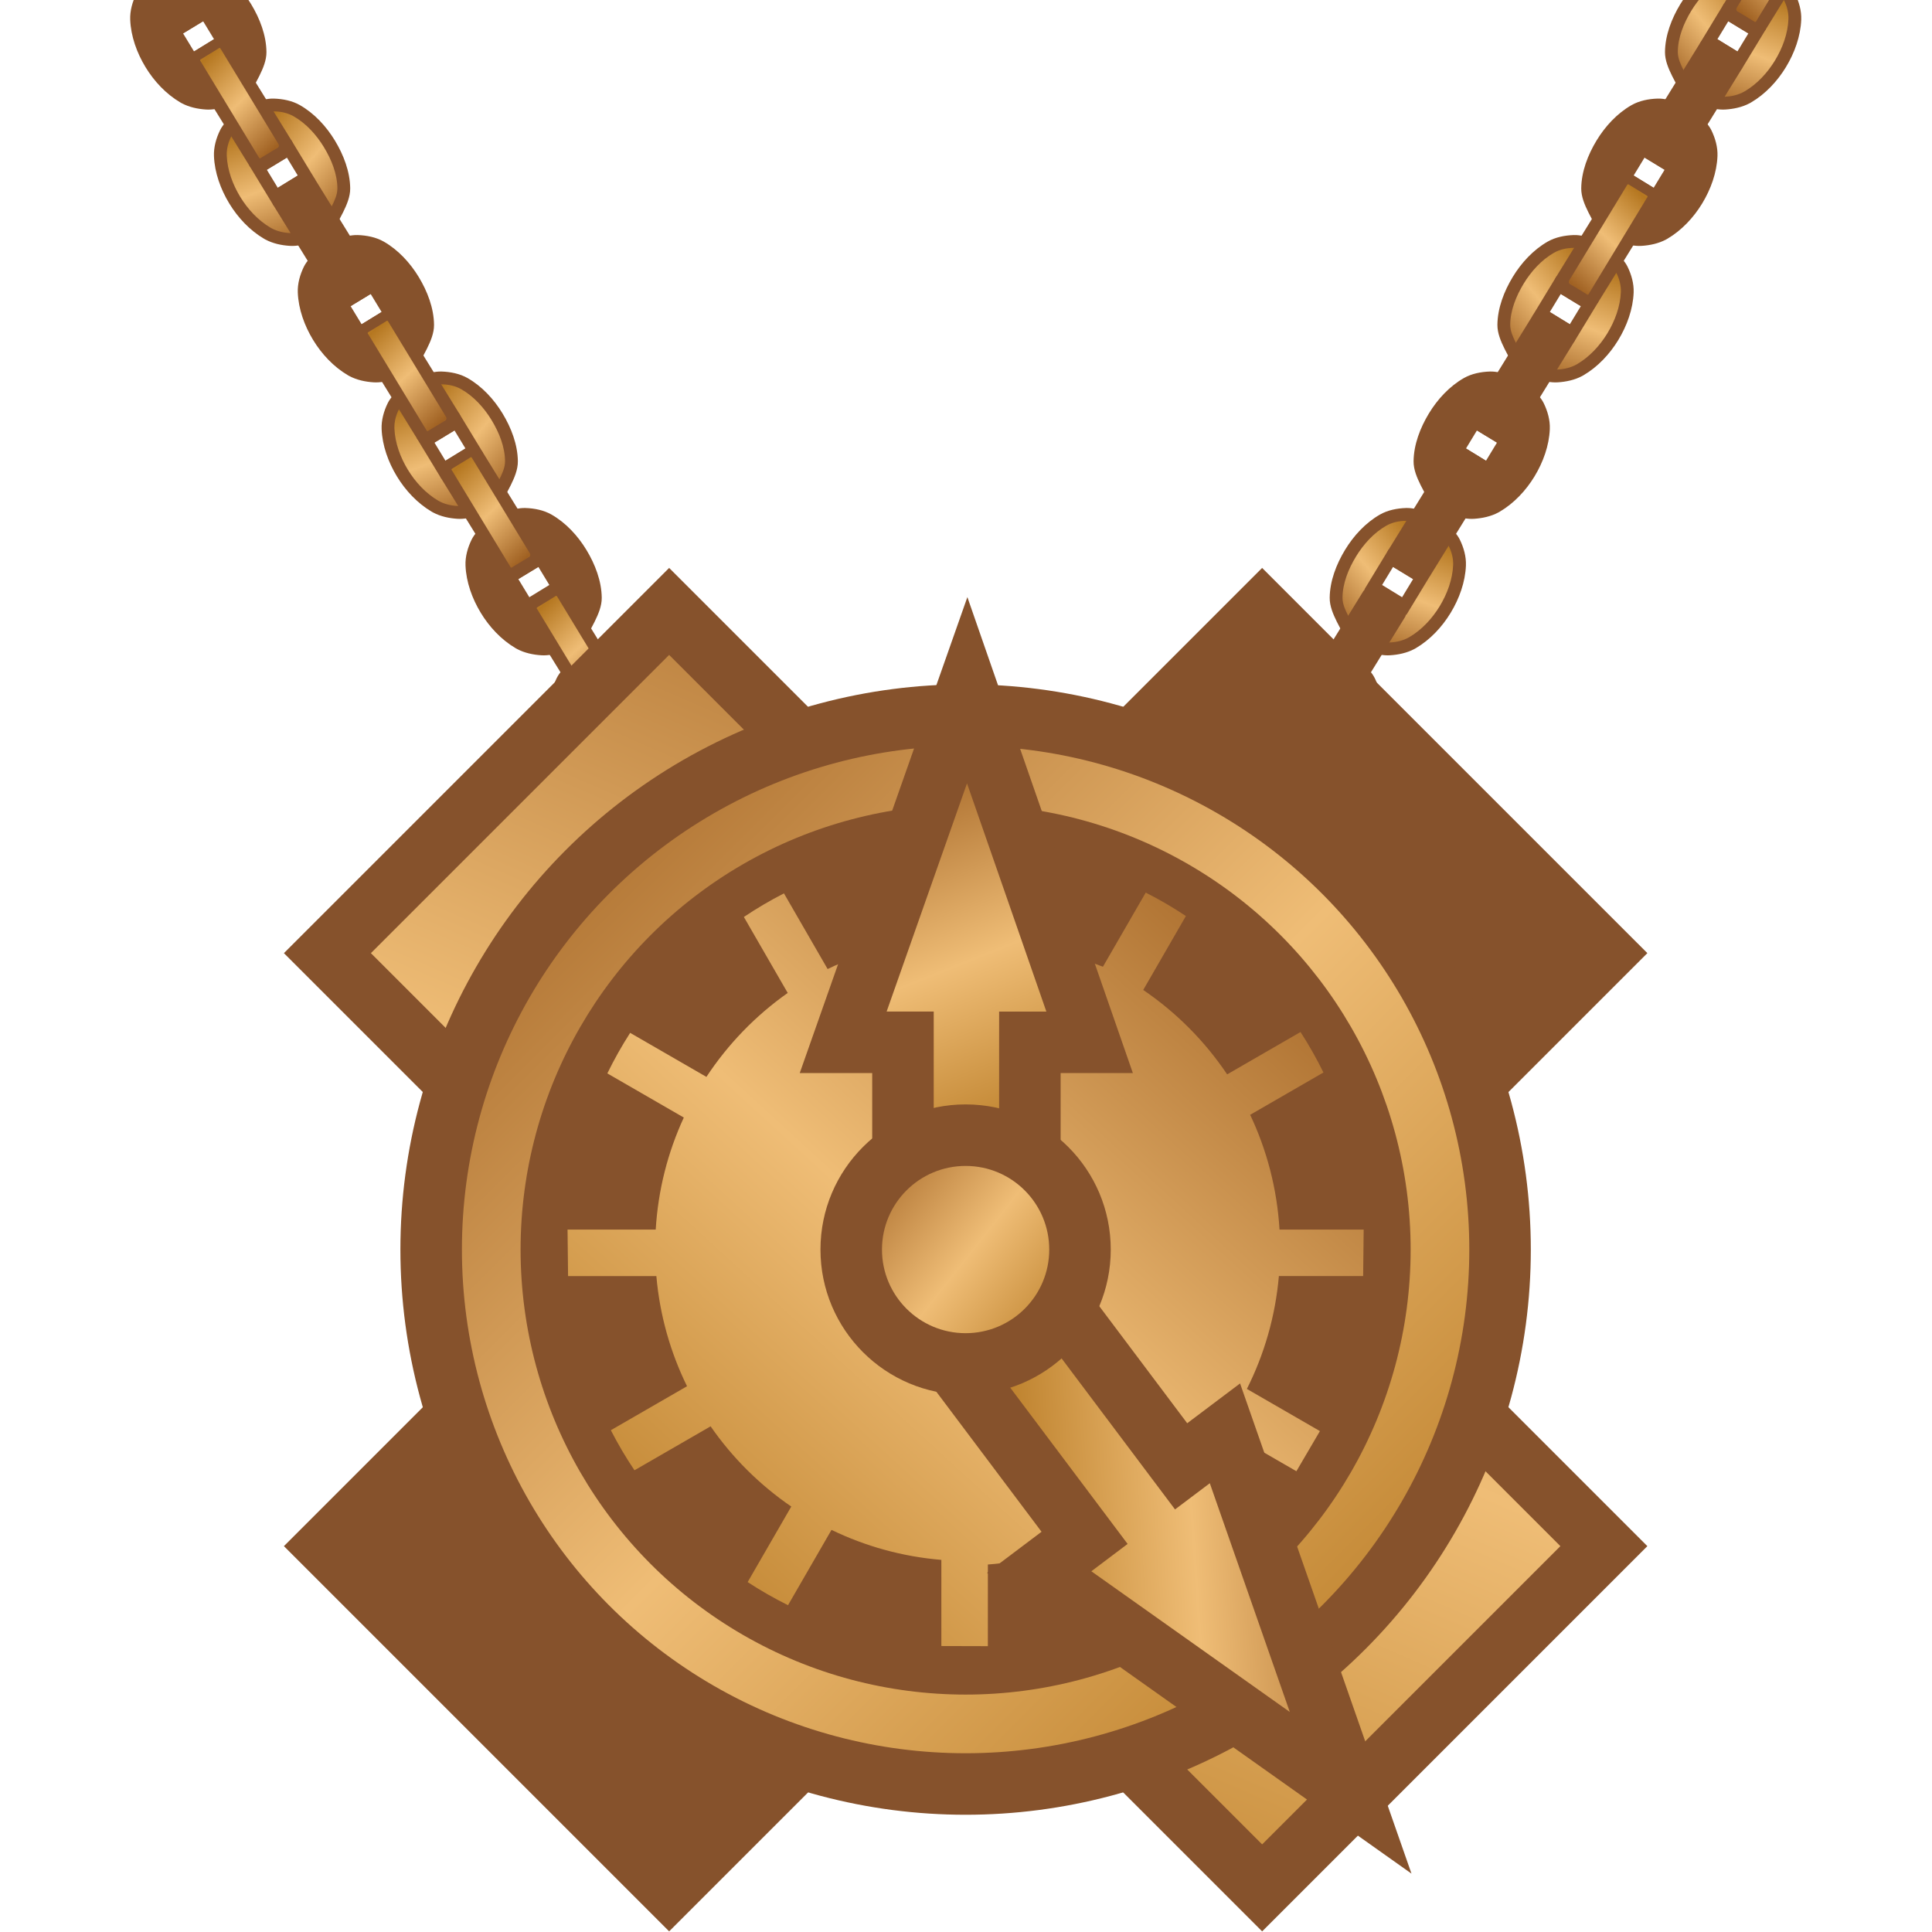 <svg height="500" viewBox="0 0 500 500" width="500" xmlns="http://www.w3.org/2000/svg" xmlns:xlink="http://www.w3.org/1999/xlink"><linearGradient id="a" gradientTransform="matrix(391.593 0 0 -391.593 60.796 7618.49)" gradientUnits="userSpaceOnUse" spreadMethod="pad" x1="0" x2="1" y1="0" y2="0"><stop offset="0" stop-color="#a06122"/><stop offset=".511" stop-color="#efbd76"/><stop offset="1" stop-color="#b57720"/></linearGradient><linearGradient id="b" gradientTransform="translate(-190.746 -471.395)" gradientUnits="userSpaceOnUse" spreadMethod="reflect" x1="263.431" x2="618.066" xlink:href="#a" y1="644.29" y2="798.526"/><linearGradient id="c" gradientTransform="translate(-190.746 -471.395)" gradientUnits="userSpaceOnUse" spreadMethod="reflect" x1="427.331" x2="468.231" xlink:href="#a" y1="591.061" y2="693.945"/><linearGradient id="d" gradientTransform="translate(-190.746 -471.395)" gradientUnits="userSpaceOnUse" spreadMethod="reflect" x1="556.714" x2="446.531" xlink:href="#a" y1="798.244" y2="805.596"/><linearGradient id="e" gradientTransform="translate(-191.273 -471.334)" gradientUnits="userSpaceOnUse" spreadMethod="reflect" x1="416.449" x2="477.861" xlink:href="#a" y1="690.763" y2="739.238"/><linearGradient id="f" gradientTransform="translate(-190.747 -471.733)" gradientUnits="userSpaceOnUse" spreadMethod="reflect" x1="526.093" x2="337.207" xlink:href="#a" y1="618.565" y2="824.88"/><linearGradient id="g" gradientTransform="matrix(3.78 0 0 3.78 -1207.532 591.507)" gradientUnits="userSpaceOnUse" spreadMethod="reflect" x1="423.868" x2="414.589" xlink:href="#a" y1="-112.347" y2="-104.306"/><linearGradient id="h" gradientTransform="matrix(3.78 0 0 3.78 -1207.532 591.507)" gradientUnits="userSpaceOnUse" spreadMethod="reflect" x1="428.699" x2="417.077" xlink:href="#a" y1="-102.636" y2="-100.169"/><linearGradient id="i" gradientTransform="matrix(3.78 0 0 3.78 -1207.532 591.507)" gradientUnits="userSpaceOnUse" spreadMethod="reflect" x1="442.053" x2="431.51" xlink:href="#a" y1="-116.446" y2="-113.034"/><linearGradient id="j" gradientTransform="matrix(1.003 0 0 1.003 -192.119 -473.642)" gradientUnits="userSpaceOnUse" spreadMethod="reflect" x1="309.732" x2="571.753" xlink:href="#a" y1="590.373" y2="852.394"/><g stroke-width="1.005" transform="matrix(.995 0 0 .995 73.443 230.019)"><g id="k" stroke-width="3.842" transform="matrix(.137 -.223 .223 .137 85.518 149.104)"><use stroke-width="3.842" transform="translate(334.121 -716.951)" xlink:href="#l"/><use stroke-width="3.842" transform="translate(1132.214 -716.951)" xlink:href="#l"/><use stroke-width="3.842" transform="translate(1930.335 -716.951)" xlink:href="#l"/></g><use stroke-width="1.005" transform="matrix(-1 0 0 1 354.742 0)" xlink:href="#k"/></g><g id="l" stroke-width="1.413" transform="matrix(-2.323 -1.325 1.325 -2.323 1140.744 1056.057)"><use stroke-width="1.413" transform="translate(-207.509 118.375)" xlink:href="#m"/><use stroke-width="1.413" transform="translate(-155.042 88.444)" xlink:href="#m"/><use stroke-width="1.413" transform="translate(-103.394 58.981)" xlink:href="#m"/><use transform="translate(-51.697 29.491)" xlink:href="#m"/><g id="m" stroke-width="1.413" transform="translate(-46.154 -329.451)"><path d="m389.014 169.662c-.207-.002-.415-0-.622.006-6.143.179-12.339 2.216-17.66 5.291-5.335 3.083-10.263 7.412-13.437 12.692-1.706 2.837-2.494 6.267-2.637 9.574-.104 2.422.71 4.806 1.32 7.153.329 1.263.621 2.567 1.256 3.707.912 1.637 2.248 3.015 3.576 4.336 1.747 1.737 3.53 3.556 5.727 4.672 2.97 1.508 6.339 2.582 9.67 2.524 6.162-.107 12.383-2.201 17.717-5.289 5.38-3.115 10.48-7.422 13.524-12.842 1.518-2.703 1.819-5.994 1.959-9.091.164-3.633.077-7.475-1.33-10.828-.846-2.017-2.519-3.609-4.086-5.135-1.772-1.727-3.688-3.416-5.928-4.468-2.811-1.321-5.94-2.265-9.049-2.299zm-5.252 19.062 2.222 3.89 2.1 3.678-6.795 3.924-2.199-3.811-2.159-3.738z" fill="#86522c"/><path d="m403.414 182.535s-4.583-4.848-7.502-6.325c-2.259-1.144-4.854-1.852-7.385-1.781-5.365.152-10.766 1.97-15.414 4.653-4.648 2.683-8.971 6.423-11.737 11.022-1.277 2.124-1.927 4.696-1.955 7.174-.035 3.124 2.26 9.096 2.26 9.096l13.284-7.588-4.538-7.862 15.097-8.716 4.543 7.952z" fill="url(#g)" stroke-width=".374"/><path d="m361.68 206.375s4.311 4.989 7.143 6.538c2.211 1.209 4.786 1.983 7.305 1.941 5.366-.09 10.766-1.97 15.415-4.653 4.648-2.683 9.138-6.326 11.737-11.022 1.143-2.065 1.286-4.589 1.366-6.948.11-3.256-1.231-9.696-1.231-9.696l-13.348 7.625 4.506 7.887-15.027 8.676-4.581-7.936z" fill="url(#h)" stroke-width=".374"/></g><use transform="translate(-51.697 29.491)" xlink:href="#n"/><use stroke-width="1.413" transform="translate(-103.394 58.981)" xlink:href="#n"/><use stroke-width="1.413" transform="translate(-155.042 88.444)" xlink:href="#n"/><use stroke-width="1.413" transform="translate(-206.691 117.908)" xlink:href="#n"/><g id="n" stroke-width="1.413" transform="translate(-81.543 -307.227)"><path d="m461.375 139.045c1.04.312 2.114.994 2.642 1.908l4.357 7.549c.624 1.095 1.055 2.529.714 3.757-.329 1.185-1.297 2.087-2.458 2.75l-36.67 20.815c-1.108.588-2.153.723-3.207.482-1.29-.295-2.374-.649-3.281-2.237l-4.322-7.568c-.605-1.06-.639-2.188-.389-3.25.299-1.269 1.305-2.784 2.151-3.267l36.6-20.774c.904-.516 2.629-.535 3.864-.165z" fill="#86522c"/><path d="m458.864 143.764-35.545 20.557c-.862.42-.785.442-.339 1.223l3.439 6.019c.436.908.462.818 1.279.346l35.667-20.599c.352-.393.594-.832 0-1.619l-3.261-5.659c-.409-.87-.472-.713-1.241-.269z" fill="url(#i)" stroke-width=".374"/></g></g><g stroke-width="1.005" transform="matrix(.995 0 0 .995 1.152 74.645)"><use stroke-width="1.005" transform="matrix(0 1 -1 0 500.016 .01)" xlink:href="#o"/><g id="o" stroke-width="1.005"><path d="m327.121 72.695-36.114 36.114-182.19 182.19-36.131 36.131 100.199 100.199 36.147-36.147 182.159-182.159 36.13-36.132z" fill="#86522c" stroke-width="1.005"/><path d="m404.693 172.892-77.572-77.57-231.807 231.809 77.571 77.571z" fill="url(#b)" stroke-width="32.149"/></g><circle cx="249.997" cy="249.989" fill="#86522c" r="147.011"/><circle cx="249.997" cy="249.989" fill="url(#j)" r="131.01"/><circle cx="249.997" cy="249.989" fill="#86522c" r="115.752"/><path d="m242.431 146.969v22.963c-10.274 1.501-19.066 2.534-28.324 7.094l-11.361-19.682c-3.603 1.845-7.081 3.899-10.424 6.139l11.404 19.758c-8.344 5.884-15.527 13.299-21.146 21.838l-19.836-11.453c-2.176 3.384-4.157 6.903-5.934 10.543l19.891 11.484c-4.133 8.951-6.687 18.781-7.305 29.137h-22.936l.137 12.096h22.965c.891 10.211 3.666 19.878 7.977 28.652l-19.816 11.439c1.848 3.602 3.902 7.081 6.145 10.422l19.803-11.434c5.661 8.17 12.778 15.251 20.982 20.867l-11.344 19.646c3.367 2.201 6.871 4.21 10.496 6.014l11.311-19.59c8.761 4.242 18.4 6.955 28.574 7.801v22.41l12.096.033v-21.236c10.166-.764 19.814-3.375 28.59-7.531l11.006 19.062c3.635-1.787 7.15-3.776 10.529-5.959l-11.018-19.082c9.101-6.128 15.28-13.001 22.041-21.785l19.102 11.027 6.119-10.436-18.998-10.969c4.51-8.96 7.41-18.87 8.324-29.354h21.918l.137-12.096h-21.891c-.634-10.63-3.307-20.709-7.635-29.848l19.062-11.006c-1.787-3.635-3.778-7.15-5.961-10.529l-19.082 11.018c-5.806-8.641-13.226-16.104-21.832-21.957l11.102-19.232c-3.352-2.225-6.838-4.262-10.449-6.092l-11.133 19.283c-9.994-3.873-21.626-6.046-31.189-6.658v-22.936z" fill="url(#f)"/><path d="m274.713 250.26v-46.172h18.789l-43.045-123.801-43.604 123.801h18.85v46.855z" fill="#86522c" stroke-width="1.005"/><path d="m238.444 281.722 31.302 41.67-14.158 10.668 110.381 78.246-44.584-127.498-13.748 10.354-35.446-47.186z" fill="#86522c" stroke-width="1.005"/><path d="m229.453 188.088h12.25v41.928c2.816-.765 5.772-1.838 8.823-1.838 2.822 0 5.564.914 8.188 1.573v-41.662h12.286l-20.639-59.361z" fill="url(#c)" stroke-width="32.149"/><path d="m250.909 271.676 41.226 54.88-9.436 7.11 51.615 36.588-20.802-59.487-9.046 6.813-38.945-51.844c-4.63 4.627-10.13 5.604-14.612 5.94z" fill="url(#d)" stroke-width="32.149"/><circle cx="249.997" cy="249.989" fill="#86522c" r="37.752"/><circle cx="249.997" cy="249.989" fill="url(#e)" r="21.752"/></g></svg>